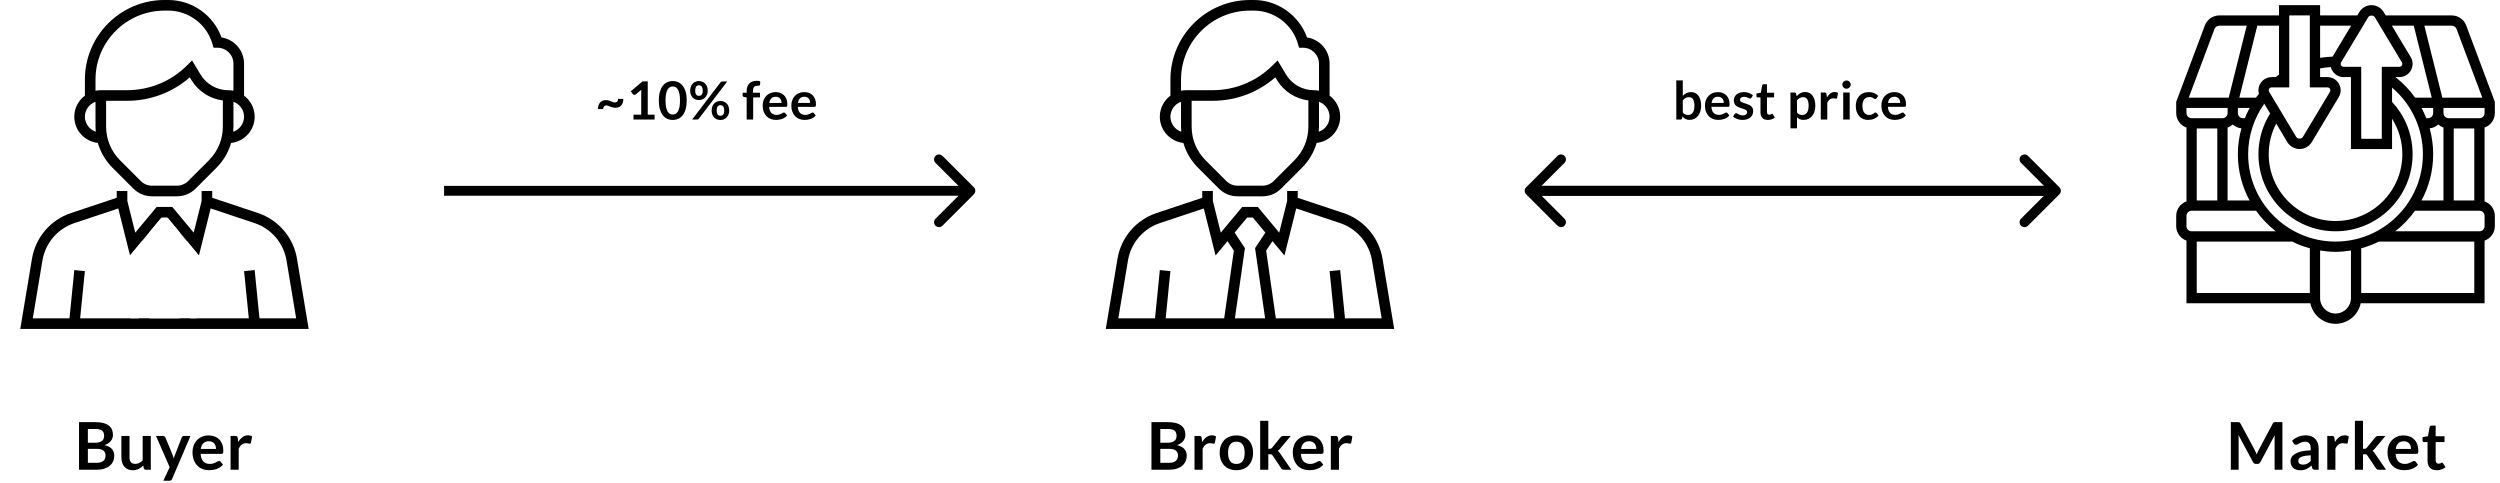 <?xml version="1.0" encoding="UTF-8"?> <svg xmlns="http://www.w3.org/2000/svg" width="1920" height="371" viewBox="0 0 1920 371" fill="none"><rect width="1920" height="371" fill="white"></rect><path d="M60.69 360.738V324.207H73.296C75.687 324.207 77.725 324.434 79.409 324.889C81.111 325.344 82.5 325.992 83.578 326.834C84.673 327.677 85.473 328.695 85.978 329.891C86.483 331.087 86.736 332.434 86.736 333.933C86.736 334.792 86.609 335.618 86.357 336.409C86.104 337.184 85.708 337.917 85.169 338.607C84.647 339.281 83.974 339.895 83.148 340.451C82.34 341.007 81.372 341.479 80.243 341.866C85.262 342.994 87.772 345.706 87.772 350.001C87.772 351.55 87.477 352.982 86.887 354.295C86.298 355.609 85.439 356.746 84.311 357.706C83.182 358.649 81.793 359.39 80.142 359.929C78.492 360.468 76.605 360.738 74.483 360.738H60.69ZM67.485 344.721V355.432H74.382C75.645 355.432 76.698 355.281 77.54 354.978C78.399 354.674 79.081 354.27 79.586 353.765C80.108 353.26 80.479 352.67 80.698 351.997C80.934 351.323 81.052 350.607 81.052 349.849C81.052 349.058 80.925 348.35 80.673 347.727C80.42 347.087 80.024 346.548 79.485 346.11C78.946 345.655 78.256 345.31 77.414 345.074C76.572 344.839 75.553 344.721 74.357 344.721H67.485ZM67.485 340.022H72.917C75.224 340.022 76.976 339.601 78.172 338.759C79.367 337.917 79.965 336.578 79.965 334.742C79.965 332.839 79.426 331.483 78.348 330.674C77.27 329.866 75.586 329.462 73.296 329.462H67.485V340.022Z" fill="black"></path><path d="M99.462 334.818V351.289C99.462 352.872 99.824 354.102 100.548 354.978C101.289 355.837 102.392 356.266 103.857 356.266C104.935 356.266 105.946 356.03 106.889 355.559C107.832 355.07 108.725 354.405 109.567 353.563V334.818H115.807V360.738H111.992C111.184 360.738 110.653 360.359 110.401 359.601L109.971 357.529C109.432 358.068 108.876 358.565 108.304 359.02C107.731 359.458 107.116 359.837 106.46 360.157C105.82 360.46 105.121 360.695 104.363 360.864C103.622 361.049 102.822 361.142 101.963 361.142C100.548 361.142 99.293 360.906 98.198 360.434C97.121 359.946 96.211 359.264 95.47 358.388C94.729 357.512 94.165 356.477 93.778 355.281C93.407 354.068 93.222 352.738 93.222 351.289V334.818H99.462Z" fill="black"></path><path d="M132.17 367.862C131.985 368.3 131.741 368.628 131.438 368.847C131.151 369.083 130.705 369.201 130.099 369.201H125.45L130.301 358.818L119.817 334.818H125.274C125.779 334.818 126.166 334.935 126.436 335.171C126.705 335.407 126.907 335.677 127.042 335.98L132.575 349.42C132.76 349.858 132.92 350.312 133.055 350.784C133.189 351.255 133.307 351.727 133.408 352.199C133.543 351.71 133.686 351.239 133.838 350.784C134.006 350.329 134.183 349.866 134.368 349.394L139.572 335.98C139.707 335.643 139.926 335.365 140.229 335.146C140.549 334.927 140.903 334.818 141.29 334.818H146.292L132.17 367.862Z" fill="black"></path><path d="M160.293 334.413C161.927 334.413 163.426 334.674 164.79 335.197C166.171 335.719 167.359 336.485 168.352 337.495C169.346 338.489 170.121 339.719 170.677 341.184C171.232 342.632 171.51 344.291 171.51 346.161C171.51 346.632 171.485 347.028 171.434 347.348C171.401 347.651 171.325 347.895 171.207 348.081C171.106 348.249 170.963 348.375 170.778 348.46C170.592 348.527 170.357 348.561 170.07 348.561H154.053C154.239 351.222 154.954 353.175 156.201 354.422C157.447 355.668 159.098 356.291 161.152 356.291C162.163 356.291 163.03 356.173 163.754 355.938C164.496 355.702 165.135 355.441 165.674 355.154C166.23 354.868 166.71 354.607 167.114 354.371C167.536 354.135 167.94 354.018 168.327 354.018C168.58 354.018 168.799 354.068 168.984 354.169C169.169 354.27 169.329 354.413 169.464 354.599L171.283 356.872C170.592 357.681 169.818 358.363 168.959 358.919C168.1 359.458 167.199 359.895 166.256 360.232C165.329 360.552 164.378 360.78 163.401 360.914C162.441 361.049 161.506 361.117 160.597 361.117C158.794 361.117 157.119 360.822 155.569 360.232C154.02 359.626 152.672 358.742 151.527 357.58C150.382 356.401 149.481 354.952 148.824 353.234C148.167 351.5 147.839 349.495 147.839 347.222C147.839 345.453 148.125 343.794 148.698 342.245C149.27 340.679 150.087 339.323 151.148 338.178C152.226 337.015 153.531 336.098 155.064 335.424C156.613 334.75 158.357 334.413 160.293 334.413ZM160.42 338.885C158.601 338.885 157.178 339.399 156.15 340.426C155.123 341.453 154.466 342.91 154.18 344.797H165.902C165.902 343.988 165.792 343.23 165.573 342.523C165.354 341.799 165.018 341.167 164.563 340.628C164.108 340.089 163.535 339.668 162.845 339.365C162.154 339.045 161.346 338.885 160.42 338.885Z" fill="black"></path><path d="M177.077 360.738V334.818H180.74C181.38 334.818 181.827 334.935 182.079 335.171C182.332 335.407 182.5 335.811 182.585 336.384L182.964 339.517C183.89 337.917 184.976 336.653 186.222 335.727C187.469 334.801 188.867 334.338 190.416 334.338C191.696 334.338 192.757 334.632 193.599 335.222L192.791 339.895C192.74 340.199 192.631 340.418 192.462 340.552C192.294 340.67 192.067 340.729 191.78 340.729C191.528 340.729 191.182 340.67 190.745 340.552C190.307 340.434 189.726 340.375 189.001 340.375C187.705 340.375 186.593 340.738 185.667 341.462C184.74 342.169 183.957 343.213 183.317 344.594V360.738H177.077Z" fill="black"></path><path d="M884.316 360.737V324.207H896.923C899.314 324.207 901.352 324.434 903.036 324.889C904.737 325.344 906.127 325.992 907.205 326.834C908.3 327.676 909.1 328.695 909.605 329.891C910.11 331.087 910.363 332.434 910.363 333.933C910.363 334.792 910.236 335.617 909.984 336.409C909.731 337.184 909.335 337.916 908.796 338.607C908.274 339.28 907.601 339.895 906.775 340.451C905.967 341.007 904.999 341.478 903.87 341.866C908.889 342.994 911.399 345.706 911.399 350C911.399 351.55 911.104 352.982 910.514 354.295C909.925 355.609 909.066 356.746 907.937 357.706C906.809 358.649 905.42 359.39 903.769 359.929C902.119 360.468 900.232 360.737 898.11 360.737H884.316ZM891.112 344.721V355.432H898.009C899.272 355.432 900.325 355.281 901.167 354.977C902.026 354.674 902.708 354.27 903.213 353.765C903.735 353.259 904.106 352.67 904.325 351.996C904.561 351.323 904.679 350.607 904.679 349.849C904.679 349.057 904.552 348.35 904.3 347.727C904.047 347.087 903.651 346.548 903.112 346.11C902.573 345.655 901.883 345.31 901.041 345.074C900.199 344.838 899.18 344.721 897.984 344.721H891.112ZM891.112 340.022H896.544C898.851 340.022 900.603 339.6 901.799 338.758C902.994 337.916 903.592 336.577 903.592 334.742C903.592 332.838 903.053 331.483 901.975 330.674C900.897 329.866 899.213 329.462 896.923 329.462H891.112V340.022Z" fill="black"></path><path d="M917.379 360.737V334.817H921.042C921.682 334.817 922.129 334.935 922.381 335.171C922.634 335.407 922.802 335.811 922.887 336.384L923.265 339.516C924.192 337.916 925.278 336.653 926.524 335.727C927.771 334.8 929.169 334.337 930.718 334.337C931.998 334.337 933.059 334.632 933.901 335.222L933.093 339.895C933.042 340.198 932.933 340.417 932.764 340.552C932.596 340.67 932.369 340.729 932.082 340.729C931.83 340.729 931.484 340.67 931.047 340.552C930.609 340.434 930.028 340.375 929.303 340.375C928.007 340.375 926.895 340.737 925.969 341.462C925.042 342.169 924.259 343.213 923.619 344.594V360.737H917.379Z" fill="black"></path><path d="M949.575 334.413C951.512 334.413 953.263 334.725 954.829 335.348C956.413 335.971 957.76 336.855 958.872 338.001C959.983 339.146 960.842 340.544 961.448 342.194C962.055 343.845 962.358 345.689 962.358 347.727C962.358 349.782 962.055 351.634 961.448 353.285C960.842 354.935 959.983 356.342 958.872 357.504C957.76 358.666 956.413 359.558 954.829 360.182C953.263 360.805 951.512 361.116 949.575 361.116C947.638 361.116 945.878 360.805 944.295 360.182C942.712 359.558 941.356 358.666 940.227 357.504C939.116 356.342 938.248 354.935 937.625 353.285C937.019 351.634 936.716 349.782 936.716 347.727C936.716 345.689 937.019 343.845 937.625 342.194C938.248 340.544 939.116 339.146 940.227 338.001C941.356 336.855 942.712 335.971 944.295 335.348C945.878 334.725 947.638 334.413 949.575 334.413ZM949.575 356.316C951.73 356.316 953.322 355.592 954.349 354.144C955.394 352.695 955.916 350.573 955.916 347.777C955.916 344.982 955.394 342.851 954.349 341.386C953.322 339.92 951.73 339.188 949.575 339.188C947.385 339.188 945.768 339.929 944.724 341.411C943.68 342.876 943.158 344.998 943.158 347.777C943.158 350.556 943.68 352.678 944.724 354.144C945.768 355.592 947.385 356.316 949.575 356.316Z" fill="black"></path><path d="M974.048 323.196V344.695H975.21C975.631 344.695 975.959 344.636 976.195 344.518C976.431 344.4 976.683 344.182 976.953 343.862L983.395 335.904C983.681 335.567 983.984 335.306 984.304 335.12C984.624 334.918 985.045 334.817 985.568 334.817H991.277L983.218 344.443C982.932 344.796 982.637 345.125 982.334 345.428C982.031 345.714 981.702 345.967 981.349 346.186C981.702 346.438 982.014 346.733 982.283 347.07C982.553 347.407 982.822 347.769 983.092 348.156L991.732 360.737H986.098C985.61 360.737 985.197 360.653 984.86 360.485C984.523 360.316 984.22 360.03 983.951 359.626L977.357 349.798C977.104 349.411 976.852 349.158 976.599 349.041C976.347 348.923 975.968 348.864 975.462 348.864H974.048V360.737H967.808V323.196H974.048Z" fill="black"></path><path d="M1005.3 334.413C1006.93 334.413 1008.43 334.674 1009.79 335.196C1011.18 335.718 1012.36 336.485 1013.36 337.495C1014.35 338.489 1015.12 339.718 1015.68 341.184C1016.24 342.632 1016.51 344.291 1016.51 346.16C1016.51 346.632 1016.49 347.028 1016.44 347.348C1016.4 347.651 1016.33 347.895 1016.21 348.081C1016.11 348.249 1015.97 348.375 1015.78 348.459C1015.6 348.527 1015.36 348.561 1015.07 348.561H999.057C999.243 351.222 999.958 353.175 1001.2 354.422C1002.45 355.668 1004.1 356.291 1006.16 356.291C1007.17 356.291 1008.03 356.173 1008.76 355.937C1009.5 355.702 1010.14 355.441 1010.68 355.154C1011.23 354.868 1011.71 354.607 1012.12 354.371C1012.54 354.135 1012.94 354.017 1013.33 354.017C1013.58 354.017 1013.8 354.068 1013.99 354.169C1014.17 354.27 1014.33 354.413 1014.47 354.598L1016.29 356.872C1015.6 357.68 1014.82 358.363 1013.96 358.918C1013.1 359.457 1012.2 359.895 1011.26 360.232C1010.33 360.552 1009.38 360.779 1008.4 360.914C1007.44 361.049 1006.51 361.116 1005.6 361.116C1003.8 361.116 1002.12 360.822 1000.57 360.232C999.024 359.626 997.676 358.742 996.531 357.579C995.386 356.401 994.485 354.952 993.828 353.234C993.171 351.499 992.843 349.495 992.843 347.222C992.843 345.453 993.129 343.794 993.702 342.245C994.274 340.678 995.091 339.323 996.152 338.177C997.23 337.015 998.535 336.097 1000.07 335.424C1001.62 334.75 1003.36 334.413 1005.3 334.413ZM1005.42 338.885C1003.6 338.885 1002.18 339.398 1001.15 340.426C1000.13 341.453 999.47 342.91 999.184 344.796H1010.91C1010.91 343.988 1010.8 343.23 1010.58 342.523C1010.36 341.798 1010.02 341.167 1009.57 340.628C1009.11 340.089 1008.54 339.668 1007.85 339.365C1007.16 339.045 1006.35 338.885 1005.42 338.885Z" fill="black"></path><path d="M1022.08 360.737V334.817H1025.74C1026.38 334.817 1026.83 334.935 1027.08 335.171C1027.34 335.407 1027.5 335.811 1027.59 336.384L1027.97 339.516C1028.89 337.916 1029.98 336.653 1031.23 335.727C1032.47 334.8 1033.87 334.337 1035.42 334.337C1036.7 334.337 1037.76 334.632 1038.6 335.222L1037.79 339.895C1037.74 340.198 1037.63 340.417 1037.47 340.552C1037.3 340.67 1037.07 340.729 1036.78 340.729C1036.53 340.729 1036.19 340.67 1035.75 340.552C1035.31 340.434 1034.73 340.375 1034.01 340.375C1032.71 340.375 1031.6 340.737 1030.67 341.462C1029.74 342.169 1028.96 343.213 1028.32 344.594V360.737H1022.08Z" fill="black"></path><path d="M1731.62 345.579C1731.91 346.118 1732.17 346.683 1732.4 347.272C1732.66 347.845 1732.9 348.426 1733.14 349.015C1733.37 348.409 1733.62 347.811 1733.87 347.222C1734.12 346.632 1734.39 346.068 1734.68 345.529L1745.49 325.293C1745.62 325.04 1745.76 324.838 1745.89 324.687C1746.05 324.535 1746.21 324.426 1746.37 324.358C1746.56 324.291 1746.76 324.249 1746.98 324.232C1747.2 324.215 1747.46 324.207 1747.76 324.207H1752.89V360.737H1746.9V337.142C1746.9 336.704 1746.91 336.224 1746.93 335.702C1746.96 335.179 1747.01 334.649 1747.06 334.11L1736.02 354.826C1735.76 355.297 1735.44 355.668 1735.03 355.937C1734.63 356.19 1734.16 356.316 1733.62 356.316H1732.68C1732.14 356.316 1731.67 356.19 1731.27 355.937C1730.86 355.668 1730.53 355.297 1730.28 354.826L1719.09 334.034C1719.16 334.59 1719.2 335.137 1719.22 335.676C1719.25 336.198 1719.27 336.687 1719.27 337.142V360.737H1713.28V324.207H1718.41C1718.71 324.207 1718.97 324.215 1719.19 324.232C1719.41 324.249 1719.6 324.291 1719.77 324.358C1719.96 324.426 1720.13 324.535 1720.28 324.687C1720.43 324.838 1720.57 325.04 1720.71 325.293L1731.62 345.579Z" fill="black"></path><path d="M1780.72 360.737H1777.91C1777.32 360.737 1776.86 360.653 1776.52 360.485C1776.19 360.299 1775.93 359.937 1775.76 359.398L1775.21 357.554C1774.55 358.144 1773.9 358.666 1773.26 359.121C1772.64 359.558 1771.99 359.929 1771.32 360.232C1770.64 360.535 1769.93 360.763 1769.17 360.914C1768.41 361.066 1767.57 361.142 1766.64 361.142C1765.55 361.142 1764.54 360.998 1763.61 360.712C1762.69 360.409 1761.89 359.963 1761.21 359.373C1760.56 358.784 1760.04 358.051 1759.67 357.175C1759.3 356.299 1759.12 355.281 1759.12 354.118C1759.12 353.142 1759.37 352.182 1759.87 351.238C1760.4 350.278 1761.26 349.419 1762.45 348.662C1763.65 347.887 1765.24 347.247 1767.23 346.742C1769.21 346.236 1771.68 345.95 1774.63 345.883V344.367C1774.63 342.632 1774.26 341.352 1773.52 340.527C1772.79 339.685 1771.73 339.264 1770.33 339.264C1769.32 339.264 1768.48 339.382 1767.81 339.617C1767.13 339.853 1766.54 340.123 1766.04 340.426C1765.55 340.712 1765.1 340.973 1764.67 341.209C1764.25 341.445 1763.79 341.563 1763.28 341.563C1762.86 341.563 1762.5 341.453 1762.2 341.234C1761.9 341.015 1761.65 340.746 1761.47 340.426L1760.33 338.43C1763.31 335.702 1766.91 334.337 1771.12 334.337C1772.63 334.337 1773.98 334.59 1775.16 335.095C1776.35 335.584 1777.36 336.274 1778.19 337.167C1779.02 338.043 1779.64 339.095 1780.06 340.325C1780.5 341.554 1780.72 342.902 1780.72 344.367V360.737ZM1768.59 356.847C1769.23 356.847 1769.82 356.788 1770.36 356.67C1770.9 356.552 1771.4 356.375 1771.87 356.139C1772.36 355.904 1772.83 355.617 1773.26 355.281C1773.72 354.927 1774.17 354.514 1774.63 354.043V349.672C1772.81 349.756 1771.28 349.916 1770.06 350.152C1768.84 350.371 1767.87 350.657 1767.12 351.011C1766.38 351.365 1765.85 351.777 1765.53 352.249C1765.23 352.72 1765.08 353.234 1765.08 353.79C1765.08 354.885 1765.4 355.668 1766.04 356.139C1766.7 356.611 1767.55 356.847 1768.59 356.847Z" fill="black"></path><path d="M1787.36 360.737V334.817H1791.02C1791.66 334.817 1792.11 334.935 1792.36 335.171C1792.61 335.407 1792.78 335.811 1792.86 336.384L1793.24 339.516C1794.17 337.916 1795.26 336.653 1796.5 335.727C1797.75 334.8 1799.15 334.337 1800.7 334.337C1801.98 334.337 1803.04 334.632 1803.88 335.222L1803.07 339.895C1803.02 340.198 1802.91 340.417 1802.74 340.552C1802.57 340.67 1802.35 340.729 1802.06 340.729C1801.81 340.729 1801.46 340.67 1801.02 340.552C1800.59 340.434 1800.01 340.375 1799.28 340.375C1797.98 340.375 1796.87 340.737 1795.95 341.462C1795.02 342.169 1794.24 343.213 1793.6 344.594V360.737H1787.36Z" fill="black"></path><path d="M1814.8 323.196V344.695H1815.97C1816.39 344.695 1816.71 344.636 1816.95 344.518C1817.19 344.4 1817.44 344.182 1817.71 343.862L1824.15 335.904C1824.44 335.567 1824.74 335.306 1825.06 335.12C1825.38 334.918 1825.8 334.817 1826.32 334.817H1832.03L1823.97 344.443C1823.69 344.796 1823.39 345.125 1823.09 345.428C1822.79 345.714 1822.46 345.967 1822.1 346.186C1822.46 346.438 1822.77 346.733 1823.04 347.07C1823.31 347.407 1823.58 347.769 1823.85 348.156L1832.49 360.737H1826.85C1826.37 360.737 1825.95 360.653 1825.62 360.485C1825.28 360.316 1824.98 360.03 1824.71 359.626L1818.11 349.798C1817.86 349.411 1817.61 349.158 1817.35 349.041C1817.1 348.923 1816.72 348.864 1816.22 348.864H1814.8V360.737H1808.56V323.196H1814.8Z" fill="black"></path><path d="M1846.05 334.413C1847.69 334.413 1849.19 334.674 1850.55 335.196C1851.93 335.718 1853.12 336.485 1854.11 337.495C1855.11 338.489 1855.88 339.718 1856.44 341.184C1856.99 342.632 1857.27 344.291 1857.27 346.16C1857.27 346.632 1857.24 347.028 1857.19 347.348C1857.16 347.651 1857.08 347.895 1856.97 348.081C1856.87 348.249 1856.72 348.375 1856.54 348.459C1856.35 348.527 1856.12 348.561 1855.83 348.561H1839.81C1840 351.222 1840.71 353.175 1841.96 354.422C1843.21 355.668 1844.86 356.291 1846.91 356.291C1847.92 356.291 1848.79 356.173 1849.51 355.937C1850.26 355.702 1850.9 355.441 1851.43 355.154C1851.99 354.868 1852.47 354.607 1852.87 354.371C1853.3 354.135 1853.7 354.017 1854.09 354.017C1854.34 354.017 1854.56 354.068 1854.74 354.169C1854.93 354.27 1855.09 354.413 1855.22 354.598L1857.04 356.872C1856.35 357.68 1855.58 358.363 1854.72 358.918C1853.86 359.457 1852.96 359.895 1852.02 360.232C1851.09 360.552 1850.14 360.779 1849.16 360.914C1848.2 361.049 1847.27 361.116 1846.36 361.116C1844.55 361.116 1842.88 360.822 1841.33 360.232C1839.78 359.626 1838.43 358.742 1837.29 357.579C1836.14 356.401 1835.24 354.952 1834.58 353.234C1833.93 351.499 1833.6 349.495 1833.6 347.222C1833.6 345.453 1833.88 343.794 1834.46 342.245C1835.03 340.678 1835.85 339.323 1836.91 338.177C1837.99 337.015 1839.29 336.097 1840.82 335.424C1842.37 334.75 1844.12 334.413 1846.05 334.413ZM1846.18 338.885C1844.36 338.885 1842.94 339.398 1841.91 340.426C1840.88 341.453 1840.23 342.91 1839.94 344.796H1851.66C1851.66 343.988 1851.55 343.23 1851.33 342.523C1851.11 341.798 1850.78 341.167 1850.32 340.628C1849.87 340.089 1849.3 339.668 1848.6 339.365C1847.91 339.045 1847.11 338.885 1846.18 338.885Z" fill="black"></path><path d="M1871.35 361.142C1869.11 361.142 1867.38 360.51 1866.17 359.247C1864.96 357.967 1864.35 356.207 1864.35 353.967V339.491H1861.73C1861.39 339.491 1861.09 339.382 1860.84 339.163C1860.61 338.944 1860.49 338.615 1860.49 338.177V335.702L1864.66 335.019L1865.97 327.946C1866.04 327.609 1866.19 327.348 1866.42 327.163C1866.68 326.977 1866.99 326.885 1867.36 326.885H1870.59V335.045H1877.41V339.491H1870.59V353.537C1870.59 354.346 1870.79 354.977 1871.2 355.432C1871.6 355.887 1872.14 356.114 1872.82 356.114C1873.2 356.114 1873.52 356.072 1873.78 355.988C1874.05 355.887 1874.27 355.786 1874.46 355.685C1874.66 355.584 1874.84 355.491 1874.99 355.407C1875.14 355.306 1875.29 355.255 1875.44 355.255C1875.63 355.255 1875.78 355.306 1875.9 355.407C1876.02 355.491 1876.14 355.626 1876.28 355.811L1878.15 358.843C1877.24 359.601 1876.19 360.173 1875.01 360.561C1873.83 360.948 1872.61 361.142 1871.35 361.142Z" fill="black"></path><g clip-path="url(#clip0)"><path d="M228.089 198.741C225.355 182.324 213.844 168.853 198.05 163.588L162.991 151.902V146.69H154.842V154.335L148.758 178.665L132.301 158.915H120.333L103.875 178.665L97.796 154.335V146.69H89.647V151.902L54.588 163.588C38.798 168.853 27.287 182.324 24.549 198.741L15.565 252.633H237.069L228.089 198.741ZM106.487 244.483H61.551L65.178 208.218L57.069 207.408L53.361 244.487H25.189L32.589 200.085C34.826 186.651 44.246 175.633 57.167 171.322L90.836 160.096L99.866 196.21L109.054 185.184L113.916 192.478L106.487 244.483ZM137.92 244.483H114.718L122.424 190.546L114.494 178.652L124.151 167.064H128.483L138.14 178.652L130.21 190.546L137.92 244.483ZM199.276 244.483L195.569 207.404L187.46 208.214L191.086 244.479H146.151L138.722 192.474L143.583 185.18L152.772 196.206L161.801 160.092L195.471 171.318C208.392 175.625 217.808 186.647 220.049 200.081L227.449 244.483H199.276Z" fill="black"></path><path d="M99.157 197.053L123.789 167.369H128.841L152.841 196.422L150.947 244.422H100.42L99.157 197.053Z" fill="white"></path><path d="M75.149 109.79C77.227 116.941 81.065 123.497 86.476 128.908L102.368 144.8C106.214 148.646 111.328 150.765 116.772 150.765H135.87C141.31 150.765 146.427 148.646 150.274 144.8L166.165 128.908C171.576 123.497 175.415 116.937 177.493 109.79C187.643 108.641 195.589 100.1 195.589 89.644C195.589 82.958 192.305 77.062 187.313 73.346H187.439V48.897C187.439 38.698 179.901 30.223 170.106 28.752C163.973 11.687 147.564 0.001 129.253 0.001H126.319C92.617 0.001 65.198 27.42 65.198 61.121V73.346H65.325C60.333 77.062 57.049 82.958 57.049 89.644C57.049 100.1 64.995 108.641 75.149 109.79ZM171.141 97.211C171.141 107.011 167.327 116.22 160.4 123.147L144.508 139.038C142.235 141.312 139.085 142.616 135.866 142.616H116.768C113.549 142.616 110.403 141.312 108.125 139.038L92.234 123.147C85.307 116.22 81.493 107.011 81.493 97.215V77.42H97.502C115.435 77.42 132.39 71.052 145.788 59.386L147.035 61.464C152.234 70.131 161.231 75.892 171.141 77.147V97.211ZM187.439 89.644C187.439 95.019 183.927 99.546 179.098 101.176C179.212 99.868 179.29 98.548 179.29 97.215V78.17C184.021 79.857 187.439 84.339 187.439 89.644ZM73.348 61.121C73.348 31.914 97.111 8.15 126.319 8.15H129.253C144.908 8.15 158.847 18.663 163.15 33.719L163.993 36.673H167.066C173.805 36.673 179.29 42.158 179.29 48.897V69.683C177.974 69.413 176.609 69.271 175.215 69.271C166.585 69.271 158.464 64.675 154.023 57.271L147.499 46.4L143.807 50.091C131.441 62.458 114.999 69.271 97.507 69.271H77.422C76.029 69.271 74.664 69.413 73.348 69.683V61.121V61.121ZM73.348 78.17V97.215C73.348 98.548 73.425 99.868 73.539 101.18C68.711 99.546 65.198 95.019 65.198 89.644C65.198 84.339 68.617 79.857 73.348 78.17Z" fill="black"></path></g><g clip-path="url(#clip1)"><path d="M1061.77 198.741C1059.04 182.324 1047.53 168.853 1031.73 163.588L996.676 151.902V146.69H988.526V154.335L982.443 178.665L965.985 158.915H954.018L937.56 178.665L931.481 154.335V146.69H923.331V151.902L888.272 163.588C872.483 168.853 860.972 182.324 858.234 198.741L849.249 252.633H1070.75L1061.77 198.741ZM940.172 244.483H895.236L898.863 208.218L890.754 207.408L887.046 244.487H858.873L866.273 200.085C868.51 186.651 877.931 175.633 890.852 171.322L924.521 160.096L933.551 196.21L942.739 185.184L947.6 192.478L940.172 244.483ZM971.604 244.483H948.403L956.108 190.546L948.179 178.652L957.836 167.064H962.167L971.824 178.652L963.895 190.546L971.604 244.483ZM1032.96 244.483L1029.25 207.404L1021.14 208.214L1024.77 244.479H979.835L972.407 192.474L977.268 185.18L986.456 196.206L995.486 160.092L1029.16 171.318C1042.08 175.625 1051.49 186.647 1053.73 200.081L1061.13 244.483H1032.96Z" fill="black"></path><path d="M908.833 109.79C910.911 116.941 914.75 123.497 920.161 128.908L936.052 144.8C939.899 148.646 945.013 150.765 950.456 150.765H969.554C974.994 150.765 980.112 148.646 983.959 144.8L999.85 128.908C1005.26 123.497 1009.1 116.937 1011.18 109.79C1021.33 108.641 1029.27 100.1 1029.27 89.644C1029.27 82.958 1025.99 77.062 1021 73.346H1021.12V48.897C1021.12 38.698 1013.59 30.223 1003.79 28.752C997.658 11.687 981.249 0.001 962.937 0.001H960.003C926.301 0.001 898.883 27.42 898.883 61.121V73.346H899.009C894.018 77.062 890.733 82.958 890.733 89.644C890.733 100.1 898.679 108.641 908.833 109.79ZM1004.83 97.211C1004.83 107.011 1001.01 116.22 994.084 123.147L978.193 139.038C975.919 141.312 972.769 142.616 969.55 142.616H950.452C947.233 142.616 944.088 141.312 941.81 139.038L925.918 123.147C918.991 116.22 915.178 107.011 915.178 97.215V77.42H931.187C949.12 77.42 966.075 71.052 979.472 59.386L980.719 61.464C985.918 70.131 994.915 75.892 1004.83 77.147V97.211ZM1021.12 89.644C1021.12 95.019 1017.61 99.546 1012.78 101.176C1012.9 99.868 1012.97 98.548 1012.97 97.215V78.17C1017.71 79.857 1021.12 84.339 1021.12 89.644ZM907.032 61.121C907.032 31.914 930.796 8.15 960.003 8.15H962.937C978.592 8.15 992.532 18.663 996.835 33.719L997.678 36.673H1000.75C1007.49 36.673 1012.97 42.158 1012.97 48.897V69.683C1011.66 69.413 1010.29 69.271 1008.9 69.271C1000.27 69.271 992.149 64.675 987.707 57.271L981.184 46.4L977.492 50.091C965.125 62.458 948.684 69.271 931.191 69.271H911.107C909.713 69.271 908.348 69.413 907.032 69.683V61.121V61.121ZM907.032 78.17V97.215C907.032 98.548 907.11 99.868 907.224 101.18C902.395 99.546 898.883 95.019 898.883 89.644C898.883 84.339 902.301 79.857 907.032 78.17Z" fill="black"></path></g><path d="M1916.05 86.842V78.233L1894.04 19.527C1892.31 14.929 1887.86 11.842 1882.95 11.842H1832.23L1830.68 9.249C1828.72 5.98 1825.13 3.947 1821.32 3.947C1817.5 3.947 1813.91 5.98 1811.95 9.249L1810.4 11.842H1781.84V3.947H1750.26V11.842H1704.42C1699.51 11.842 1695.05 14.929 1693.33 19.527L1671.32 78.233V86.842C1671.32 91.981 1674.63 96.324 1679.21 97.958V154.678C1674.63 156.308 1671.32 160.65 1671.32 165.789V173.684C1671.32 178.824 1674.63 183.166 1679.21 184.8V232.895H1774.35C1776.18 241.891 1784.15 248.684 1793.68 248.684C1803.22 248.684 1811.19 241.891 1813.02 232.895H1908.16V184.8C1912.74 183.166 1916.05 178.824 1916.05 173.684V165.789C1916.05 160.65 1912.74 156.308 1908.16 154.674V97.958C1912.74 96.324 1916.05 91.981 1916.05 86.842V86.842ZM1884.47 153.947V98.684H1900.26V153.947H1884.47ZM1793.68 185.526C1756.68 185.526 1726.58 155.424 1726.58 118.421C1726.58 104.51 1730.95 90.943 1738.97 79.642L1743.47 87.142C1737.6 96.537 1734.47 107.285 1734.47 118.421C1734.47 151.07 1761.04 177.631 1793.68 177.631C1826.33 177.631 1852.89 151.07 1852.89 118.421C1852.89 103.433 1847.27 89.27 1837.1 78.284V67.291C1852.05 79.978 1860.79 98.578 1860.79 118.421C1860.79 155.424 1830.69 185.526 1793.68 185.526ZM1679.21 82.895H1710.79V86.842C1710.79 89.017 1709.02 90.789 1706.84 90.789H1683.16C1680.98 90.789 1679.21 89.017 1679.21 86.842V82.895ZM1724.05 90.789H1722.63C1720.46 90.789 1718.68 89.017 1718.68 86.842V82.895H1727.74C1726.35 85.457 1725.12 88.089 1724.05 90.789ZM1702.89 98.684V153.947H1687.1V98.684H1702.89ZM1710.79 97.958C1712.27 97.433 1713.6 96.635 1714.74 95.605C1716.54 97.235 1718.84 98.289 1721.39 98.562C1719.62 104.992 1718.68 111.667 1718.68 118.421C1718.68 131.27 1721.94 143.364 1727.66 153.947H1710.79V97.958ZM1787.5 59.21H1781.84V52.512C1784.64 52.002 1787.38 51.675 1790.07 51.521C1791.17 55.926 1795.13 59.21 1799.87 59.21H1805.53V114.474H1837.1V91.156C1842.22 99.264 1845 108.643 1845 118.421C1845 146.716 1821.98 169.737 1793.68 169.737C1765.39 169.737 1742.37 146.716 1742.37 118.421C1742.37 110.159 1744.36 102.142 1748.12 94.895L1756.69 109.172C1758.65 112.441 1762.24 114.474 1766.05 114.474C1769.87 114.474 1773.45 112.441 1775.42 109.172L1796.19 74.55C1797.13 72.975 1797.63 71.175 1797.63 69.339C1797.63 63.754 1793.09 59.21 1787.5 59.21V59.21ZM1868.68 86.842C1868.68 89.017 1866.91 90.789 1864.74 90.789H1863.4C1862.33 88.089 1861.11 85.449 1859.74 82.895H1868.68V86.842ZM1868.68 118.421C1868.68 111.616 1867.74 104.953 1865.98 98.558C1868.53 98.285 1870.82 97.231 1872.63 95.605C1873.77 96.632 1875.1 97.433 1876.58 97.958V153.947H1859.71C1865.43 143.364 1868.68 131.27 1868.68 118.421V118.421ZM1904.21 90.789H1880.53C1878.35 90.789 1876.58 89.017 1876.58 86.842V82.895H1908.16V86.842C1908.16 89.017 1906.39 90.789 1904.21 90.789ZM1886.64 22.299L1906.41 75H1875.71L1861.9 19.737H1882.95C1884.58 19.737 1886.07 20.767 1886.64 22.299V22.299ZM1853.76 19.737L1867.57 75H1854.82C1850.62 69.087 1845.53 63.762 1839.68 59.21H1842.77C1848.35 59.21 1852.89 54.667 1852.89 49.081C1852.89 47.25 1852.4 45.446 1851.45 43.871L1836.97 19.737H1853.76ZM1818.72 13.31C1819.81 11.499 1822.82 11.499 1823.91 13.31L1844.68 47.929C1844.89 48.276 1845 48.675 1845 49.081C1845 50.313 1844 51.316 1842.77 51.316H1829.21V106.579H1813.42V51.316H1799.87C1798.63 51.316 1797.63 50.313 1797.63 49.081C1797.63 48.675 1797.74 48.28 1797.95 47.933L1818.72 13.31ZM1805.66 19.737L1791.41 43.488C1788.26 43.591 1785.06 43.891 1781.85 44.416V19.737H1805.66ZM1758.16 11.842H1773.95V67.105H1787.5C1788.73 67.105 1789.74 68.108 1789.74 69.339C1789.74 69.746 1789.63 70.141 1789.42 70.488L1768.65 105.11C1767.56 106.922 1764.54 106.922 1763.46 105.11L1742.69 70.492C1742.48 70.145 1742.37 69.746 1742.37 69.339C1742.37 68.108 1743.37 67.105 1744.6 67.105H1758.16V11.842ZM1750.26 57.304C1749.43 57.904 1748.58 58.539 1747.72 59.21H1744.6C1739.02 59.21 1734.47 63.754 1734.47 69.339C1734.47 70.263 1734.6 71.179 1734.85 72.063C1734.09 73.034 1733.3 73.993 1732.59 74.996H1719.79L1733.61 19.733H1750.26V57.304ZM1700.72 22.299C1701.3 20.767 1702.78 19.737 1704.42 19.737H1725.47L1711.65 75H1680.96L1700.72 22.299ZM1679.21 165.789C1679.21 163.614 1680.98 161.842 1683.16 161.842H1732.65C1736.91 167.822 1742.02 173.131 1747.82 177.631H1683.16C1680.98 177.631 1679.21 175.859 1679.21 173.684V165.789ZM1687.1 185.526H1760.39C1764.7 187.67 1769.23 189.406 1773.95 190.697V225H1687.1V185.526ZM1793.68 240.789C1787.15 240.789 1781.84 235.476 1781.84 228.947V192.391C1785.71 193.01 1789.65 193.421 1793.68 193.421C1797.72 193.421 1801.66 193.01 1805.53 192.391V228.947C1805.53 235.476 1800.21 240.789 1793.68 240.789ZM1813.42 225V190.697C1818.14 189.406 1822.67 187.67 1826.98 185.526H1900.26V225H1813.42ZM1908.16 173.684C1908.16 175.859 1906.39 177.631 1904.21 177.631H1839.55C1845.34 173.131 1850.46 167.822 1854.72 161.842H1904.21C1906.39 161.842 1908.16 163.614 1908.16 165.789V173.684Z" fill="black"></path><path d="M472.319 78.694C473.074 78.694 473.66 78.451 474.078 77.966C474.495 77.481 474.704 76.801 474.704 75.925H478.726C478.726 76.962 478.585 77.906 478.302 78.754C478.032 79.59 477.635 80.311 477.109 80.917C476.597 81.51 475.964 81.968 475.209 82.291C474.455 82.615 473.593 82.776 472.623 82.776C471.908 82.776 471.221 82.682 470.561 82.493C469.914 82.305 469.295 82.103 468.702 81.887C468.122 81.658 467.577 81.449 467.065 81.26C466.553 81.072 466.081 80.978 465.65 80.978C464.895 80.978 464.309 81.22 463.892 81.705C463.474 82.19 463.265 82.871 463.265 83.746H459.243C459.243 82.709 459.378 81.772 459.647 80.937C459.93 80.088 460.328 79.368 460.84 78.775C461.365 78.168 462.005 77.704 462.76 77.38C463.514 77.057 464.377 76.895 465.347 76.895C466.061 76.895 466.741 76.989 467.388 77.178C468.048 77.367 468.668 77.576 469.247 77.805C469.84 78.02 470.393 78.222 470.905 78.411C471.417 78.6 471.888 78.694 472.319 78.694Z" fill="black"></path><path d="M486.551 88.051H492.472V71.014C492.472 70.354 492.493 69.66 492.533 68.932L488.329 72.449C488.154 72.597 487.972 72.698 487.784 72.752C487.608 72.806 487.433 72.833 487.258 72.833C486.989 72.833 486.739 72.779 486.51 72.671C486.295 72.55 486.133 72.415 486.025 72.267L484.449 70.104L493.362 62.525H497.464V88.051H502.719V91.79H486.551V88.051Z" fill="black"></path><path d="M527.399 77.178C527.399 79.725 527.123 81.941 526.571 83.827C526.032 85.7 525.277 87.25 524.307 88.476C523.351 89.702 522.212 90.618 520.892 91.224C519.585 91.817 518.17 92.114 516.647 92.114C515.125 92.114 513.71 91.817 512.403 91.224C511.11 90.618 509.985 89.702 509.028 88.476C508.071 87.25 507.324 85.7 506.785 83.827C506.246 81.941 505.976 79.725 505.976 77.178C505.976 74.618 506.246 72.402 506.785 70.529C507.324 68.656 508.071 67.106 509.028 65.88C509.985 64.654 511.11 63.745 512.403 63.152C513.71 62.546 515.125 62.242 516.647 62.242C518.17 62.242 519.585 62.546 520.892 63.152C522.212 63.745 523.351 64.654 524.307 65.88C525.277 67.106 526.032 68.656 526.571 70.529C527.123 72.402 527.399 74.618 527.399 77.178ZM522.246 77.178C522.246 75.063 522.091 73.311 521.781 71.923C521.471 70.535 521.053 69.431 520.528 68.609C520.016 67.787 519.423 67.214 518.749 66.891C518.076 66.554 517.375 66.386 516.647 66.386C515.933 66.386 515.239 66.554 514.566 66.891C513.905 67.214 513.319 67.787 512.807 68.609C512.295 69.431 511.884 70.535 511.575 71.923C511.278 73.311 511.13 75.063 511.13 77.178C511.13 79.293 511.278 81.045 511.575 82.433C511.884 83.82 512.295 84.925 512.807 85.747C513.319 86.569 513.905 87.148 514.566 87.485C515.239 87.809 515.933 87.97 516.647 87.97C517.375 87.97 518.076 87.809 518.749 87.485C519.423 87.148 520.016 86.569 520.528 85.747C521.053 84.925 521.471 83.82 521.781 82.433C522.091 81.045 522.246 79.293 522.246 77.178Z" fill="black"></path><path d="M543.551 69.639C543.551 70.744 543.362 71.741 542.985 72.631C542.621 73.52 542.129 74.281 541.509 74.914C540.89 75.534 540.169 76.013 539.347 76.349C538.525 76.686 537.669 76.855 536.78 76.855C535.81 76.855 534.914 76.686 534.092 76.349C533.27 76.013 532.556 75.534 531.95 74.914C531.357 74.281 530.892 73.52 530.555 72.631C530.219 71.741 530.05 70.744 530.05 69.639C530.05 68.508 530.219 67.484 530.555 66.567C530.892 65.651 531.357 64.876 531.95 64.243C532.556 63.61 533.27 63.125 534.092 62.788C534.914 62.438 535.81 62.263 536.78 62.263C537.75 62.263 538.646 62.438 539.468 62.788C540.304 63.125 541.024 63.61 541.631 64.243C542.237 64.876 542.709 65.651 543.045 66.567C543.382 67.484 543.551 68.508 543.551 69.639ZM539.691 69.639C539.691 68.858 539.616 68.204 539.468 67.679C539.32 67.154 539.111 66.729 538.842 66.406C538.586 66.082 538.276 65.853 537.912 65.719C537.562 65.57 537.184 65.496 536.78 65.496C536.376 65.496 535.999 65.57 535.648 65.719C535.298 65.853 534.995 66.082 534.739 66.406C534.483 66.729 534.281 67.154 534.133 67.679C533.998 68.204 533.931 68.858 533.931 69.639C533.931 70.394 533.998 71.027 534.133 71.539C534.281 72.038 534.483 72.442 534.739 72.752C534.995 73.062 535.298 73.284 535.648 73.419C535.999 73.554 536.376 73.621 536.78 73.621C537.184 73.621 537.562 73.554 537.912 73.419C538.276 73.284 538.586 73.062 538.842 72.752C539.111 72.442 539.32 72.038 539.468 71.539C539.616 71.027 539.691 70.394 539.691 69.639ZM553.272 63.354C553.434 63.152 553.636 62.97 553.878 62.808C554.121 62.647 554.458 62.566 554.889 62.566H558.507L536.8 91.042C536.639 91.258 536.43 91.44 536.174 91.588C535.931 91.723 535.635 91.79 535.285 91.79H531.566L553.272 63.354ZM560.043 84.919C560.043 86.023 559.854 87.02 559.477 87.91C559.113 88.799 558.621 89.56 558.001 90.194C557.381 90.813 556.661 91.298 555.839 91.649C555.017 91.986 554.161 92.154 553.272 92.154C552.302 92.154 551.406 91.986 550.584 91.649C549.762 91.298 549.048 90.813 548.442 90.194C547.849 89.56 547.384 88.799 547.047 87.91C546.71 87.02 546.542 86.023 546.542 84.919C546.542 83.787 546.71 82.763 547.047 81.847C547.384 80.93 547.849 80.156 548.442 79.522C549.048 78.889 549.762 78.404 550.584 78.067C551.406 77.717 552.302 77.542 553.272 77.542C554.242 77.542 555.138 77.717 555.96 78.067C556.795 78.404 557.516 78.889 558.123 79.522C558.729 80.156 559.2 80.93 559.537 81.847C559.874 82.763 560.043 83.787 560.043 84.919ZM556.203 84.919C556.203 84.137 556.122 83.484 555.96 82.958C555.812 82.433 555.603 82.008 555.333 81.685C555.077 81.362 554.768 81.132 554.404 80.998C554.053 80.85 553.676 80.775 553.272 80.775C552.868 80.775 552.491 80.85 552.14 80.998C551.79 81.132 551.487 81.362 551.231 81.685C550.988 82.008 550.793 82.433 550.645 82.958C550.496 83.484 550.422 84.137 550.422 84.919C550.422 85.673 550.496 86.306 550.645 86.818C550.793 87.33 550.988 87.741 551.231 88.051C551.487 88.361 551.79 88.584 552.14 88.718C552.491 88.853 552.868 88.92 553.272 88.92C553.676 88.92 554.053 88.853 554.404 88.718C554.768 88.584 555.077 88.361 555.333 88.051C555.603 87.741 555.812 87.33 555.96 86.818C556.122 86.306 556.203 85.673 556.203 84.919Z" fill="black"></path><path d="M573.446 91.79V74.813L571.647 74.53C571.256 74.463 570.94 74.328 570.697 74.126C570.468 73.924 570.354 73.641 570.354 73.277V71.236H573.446V69.7C573.446 68.514 573.621 67.45 573.971 66.507C574.335 65.564 574.847 64.762 575.507 64.102C576.181 63.442 576.996 62.936 577.953 62.586C578.909 62.236 579.987 62.06 581.187 62.06C582.143 62.06 583.032 62.188 583.854 62.444L583.753 64.951C583.726 65.341 583.544 65.584 583.208 65.678C582.871 65.772 582.48 65.82 582.035 65.82C581.443 65.82 580.91 65.887 580.439 66.022C579.981 66.143 579.59 66.365 579.267 66.689C578.943 66.999 578.694 67.416 578.519 67.942C578.357 68.454 578.276 69.094 578.276 69.862V71.236H583.672V74.793H578.438V91.79H573.446Z" fill="black"></path><path d="M595.701 70.731C597.008 70.731 598.207 70.94 599.299 71.357C600.403 71.775 601.353 72.388 602.148 73.197C602.943 73.992 603.563 74.975 604.008 76.147C604.452 77.306 604.675 78.633 604.675 80.129C604.675 80.506 604.654 80.823 604.614 81.079C604.587 81.321 604.526 81.516 604.432 81.665C604.351 81.799 604.237 81.9 604.089 81.968C603.94 82.022 603.752 82.049 603.523 82.049H590.709C590.857 84.178 591.43 85.74 592.427 86.738C593.424 87.735 594.745 88.233 596.388 88.233C597.197 88.233 597.891 88.139 598.47 87.95C599.063 87.762 599.575 87.553 600.006 87.324C600.451 87.095 600.835 86.886 601.158 86.697C601.495 86.508 601.818 86.414 602.128 86.414C602.33 86.414 602.505 86.455 602.654 86.535C602.802 86.616 602.93 86.731 603.038 86.879L604.493 88.698C603.94 89.345 603.321 89.89 602.633 90.335C601.946 90.766 601.225 91.117 600.471 91.386C599.73 91.642 598.969 91.824 598.187 91.932C597.419 92.04 596.671 92.093 595.944 92.093C594.502 92.093 593.161 91.858 591.922 91.386C590.682 90.901 589.604 90.194 588.688 89.264C587.772 88.321 587.051 87.162 586.526 85.788C586 84.4 585.737 82.796 585.737 80.978C585.737 79.563 585.966 78.236 586.425 76.996C586.883 75.743 587.536 74.658 588.385 73.742C589.247 72.812 590.291 72.078 591.518 71.539C592.757 71 594.152 70.731 595.701 70.731ZM595.802 74.308C594.347 74.308 593.209 74.719 592.387 75.541C591.565 76.363 591.039 77.528 590.81 79.037H600.188C600.188 78.391 600.1 77.784 599.925 77.218C599.75 76.639 599.481 76.134 599.117 75.703C598.753 75.272 598.295 74.935 597.742 74.692C597.19 74.436 596.543 74.308 595.802 74.308Z" fill="black"></path><path d="M617.697 70.731C619.004 70.731 620.204 70.94 621.295 71.357C622.4 71.775 623.35 72.388 624.145 73.197C624.94 73.992 625.559 74.975 626.004 76.147C626.449 77.306 626.671 78.633 626.671 80.129C626.671 80.506 626.651 80.823 626.61 81.079C626.583 81.321 626.523 81.516 626.428 81.665C626.348 81.799 626.233 81.9 626.085 81.968C625.937 82.022 625.748 82.049 625.519 82.049H612.705C612.854 84.178 613.426 85.74 614.423 86.738C615.42 87.735 616.741 88.233 618.385 88.233C619.193 88.233 619.887 88.139 620.466 87.95C621.059 87.762 621.571 87.553 622.002 87.324C622.447 87.095 622.831 86.886 623.154 86.697C623.491 86.508 623.815 86.414 624.124 86.414C624.327 86.414 624.502 86.455 624.65 86.535C624.798 86.616 624.926 86.731 625.034 86.879L626.489 88.698C625.937 89.345 625.317 89.89 624.63 90.335C623.943 90.766 623.222 91.117 622.467 91.386C621.726 91.642 620.965 91.824 620.183 91.932C619.415 92.04 618.668 92.093 617.94 92.093C616.498 92.093 615.158 91.858 613.918 91.386C612.679 90.901 611.601 90.194 610.684 89.264C609.768 88.321 609.047 87.162 608.522 85.788C607.996 84.4 607.734 82.796 607.734 80.978C607.734 79.563 607.963 78.236 608.421 76.996C608.879 75.743 609.532 74.658 610.381 73.742C611.244 72.812 612.288 72.078 613.514 71.539C614.753 71 616.148 70.731 617.697 70.731ZM617.799 74.308C616.343 74.308 615.205 74.719 614.383 75.541C613.561 76.363 613.036 77.528 612.807 79.037H622.184C622.184 78.391 622.097 77.784 621.921 77.218C621.746 76.639 621.477 76.134 621.113 75.703C620.749 75.272 620.291 74.935 619.739 74.692C619.186 74.436 618.54 74.308 617.799 74.308Z" fill="black"></path><path d="M1287.4 91.79V61.757H1292.39V73.6C1293.21 72.724 1294.14 72.031 1295.18 71.519C1296.22 70.993 1297.43 70.73 1298.82 70.73C1299.95 70.73 1300.98 70.966 1301.91 71.438C1302.85 71.896 1303.66 72.57 1304.33 73.459C1305.02 74.348 1305.55 75.446 1305.91 76.753C1306.29 78.06 1306.48 79.562 1306.48 81.26C1306.48 82.809 1306.27 84.244 1305.85 85.565C1305.43 86.885 1304.83 88.031 1304.05 89.001C1303.28 89.971 1302.35 90.732 1301.24 91.284C1300.15 91.823 1298.92 92.093 1297.56 92.093C1296.93 92.093 1296.35 92.025 1295.82 91.891C1295.3 91.769 1294.82 91.594 1294.39 91.365C1293.96 91.136 1293.55 90.86 1293.18 90.537C1292.81 90.2 1292.46 89.829 1292.13 89.425L1291.9 90.82C1291.82 91.17 1291.68 91.419 1291.48 91.567C1291.29 91.716 1291.03 91.79 1290.69 91.79H1287.4ZM1297.1 74.611C1296.06 74.611 1295.17 74.833 1294.43 75.278C1293.7 75.709 1293.02 76.322 1292.39 77.117V86.414C1292.95 87.114 1293.57 87.606 1294.23 87.889C1294.9 88.159 1295.63 88.293 1296.41 88.293C1297.16 88.293 1297.85 88.152 1298.45 87.869C1299.06 87.586 1299.57 87.155 1299.99 86.575C1300.42 85.996 1300.75 85.268 1300.98 84.393C1301.21 83.503 1301.32 82.459 1301.32 81.26C1301.32 80.047 1301.22 79.023 1301.02 78.188C1300.83 77.339 1300.55 76.652 1300.19 76.126C1299.83 75.601 1299.38 75.217 1298.86 74.975C1298.34 74.732 1297.76 74.611 1297.1 74.611Z" fill="black"></path><path d="M1319.36 70.73C1320.67 70.73 1321.87 70.939 1322.96 71.357C1324.06 71.775 1325.01 72.388 1325.81 73.196C1326.6 73.991 1327.22 74.975 1327.67 76.147C1328.11 77.305 1328.34 78.633 1328.34 80.128C1328.34 80.505 1328.32 80.822 1328.27 81.078C1328.25 81.321 1328.19 81.516 1328.09 81.664C1328.01 81.799 1327.9 81.9 1327.75 81.967C1327.6 82.021 1327.41 82.048 1327.18 82.048H1314.37C1314.52 84.177 1315.09 85.74 1316.09 86.737C1317.08 87.734 1318.41 88.233 1320.05 88.233C1320.86 88.233 1321.55 88.138 1322.13 87.95C1322.72 87.761 1323.24 87.552 1323.67 87.323C1324.11 87.094 1324.5 86.885 1324.82 86.697C1325.16 86.508 1325.48 86.414 1325.79 86.414C1325.99 86.414 1326.17 86.454 1326.31 86.535C1326.46 86.616 1326.59 86.73 1326.7 86.879L1328.15 88.698C1327.6 89.344 1326.98 89.89 1326.29 90.335C1325.61 90.766 1324.89 91.116 1324.13 91.385C1323.39 91.641 1322.63 91.823 1321.85 91.931C1321.08 92.039 1320.33 92.093 1319.6 92.093C1318.16 92.093 1316.82 91.857 1315.58 91.385C1314.34 90.9 1313.27 90.193 1312.35 89.263C1311.43 88.32 1310.71 87.162 1310.19 85.787C1309.66 84.399 1309.4 82.796 1309.4 80.977C1309.4 79.562 1309.63 78.235 1310.09 76.996C1310.54 75.743 1311.2 74.658 1312.05 73.742C1312.91 72.812 1313.95 72.078 1315.18 71.539C1316.42 71 1317.81 70.73 1319.36 70.73ZM1319.46 74.308C1318.01 74.308 1316.87 74.719 1316.05 75.54C1315.23 76.362 1314.7 77.528 1314.47 79.037H1323.85C1323.85 78.39 1323.76 77.784 1323.59 77.218C1323.41 76.638 1323.14 76.133 1322.78 75.702C1322.41 75.271 1321.96 74.934 1321.4 74.692C1320.85 74.436 1320.2 74.308 1319.46 74.308Z" fill="black"></path><path d="M1345.1 75.096C1344.96 75.311 1344.82 75.466 1344.67 75.561C1344.52 75.641 1344.34 75.682 1344.11 75.682C1343.86 75.682 1343.6 75.615 1343.32 75.48C1343.05 75.345 1342.73 75.197 1342.37 75.035C1342.01 74.86 1341.59 74.705 1341.12 74.57C1340.66 74.436 1340.11 74.368 1339.48 74.368C1338.5 74.368 1337.72 74.577 1337.15 74.995C1336.59 75.412 1336.31 75.958 1336.31 76.632C1336.31 77.076 1336.45 77.454 1336.73 77.764C1337.03 78.06 1337.41 78.323 1337.88 78.552C1338.37 78.781 1338.91 78.99 1339.52 79.178C1340.13 79.353 1340.75 79.549 1341.38 79.764C1342.01 79.98 1342.63 80.229 1343.24 80.512C1343.84 80.782 1344.38 81.132 1344.85 81.563C1345.34 81.981 1345.72 82.486 1346.01 83.079C1346.3 83.672 1346.45 84.386 1346.45 85.221C1346.45 86.218 1346.27 87.141 1345.91 87.99C1345.54 88.826 1345.01 89.553 1344.31 90.173C1343.61 90.779 1342.74 91.257 1341.7 91.608C1340.68 91.945 1339.5 92.113 1338.17 92.113C1337.45 92.113 1336.75 92.046 1336.06 91.911C1335.39 91.79 1334.74 91.615 1334.1 91.385C1333.48 91.156 1332.9 90.887 1332.36 90.577C1331.84 90.267 1331.37 89.93 1330.97 89.567L1332.12 87.667C1332.27 87.438 1332.45 87.263 1332.65 87.141C1332.85 87.02 1333.11 86.959 1333.42 86.959C1333.73 86.959 1334.02 87.047 1334.28 87.222C1334.57 87.397 1334.89 87.586 1335.25 87.788C1335.62 87.99 1336.04 88.179 1336.53 88.354C1337.03 88.529 1337.65 88.617 1338.41 88.617C1339 88.617 1339.51 88.549 1339.92 88.415C1340.35 88.266 1340.7 88.078 1340.97 87.849C1341.26 87.62 1341.46 87.357 1341.58 87.06C1341.72 86.751 1341.78 86.434 1341.78 86.111C1341.78 85.626 1341.63 85.228 1341.34 84.918C1341.06 84.608 1340.67 84.339 1340.19 84.11C1339.71 83.881 1339.17 83.678 1338.55 83.503C1337.94 83.315 1337.32 83.113 1336.67 82.897C1336.04 82.681 1335.41 82.432 1334.79 82.149C1334.18 81.853 1333.64 81.482 1333.15 81.038C1332.68 80.593 1332.3 80.047 1332 79.401C1331.72 78.754 1331.58 77.972 1331.58 77.056C1331.58 76.207 1331.74 75.399 1332.08 74.631C1332.42 73.863 1332.91 73.196 1333.56 72.63C1334.22 72.051 1335.03 71.593 1336 71.256C1336.99 70.906 1338.12 70.73 1339.4 70.73C1340.83 70.73 1342.13 70.966 1343.3 71.438C1344.47 71.909 1345.45 72.529 1346.23 73.297L1345.1 75.096Z" fill="black"></path><path d="M1357.65 92.113C1355.86 92.113 1354.48 91.608 1353.51 90.597C1352.54 89.573 1352.05 88.165 1352.05 86.373V74.793H1349.95C1349.68 74.793 1349.44 74.705 1349.24 74.53C1349.05 74.355 1348.96 74.092 1348.96 73.742V71.761L1352.29 71.215L1353.34 65.556C1353.4 65.287 1353.52 65.078 1353.71 64.93C1353.91 64.782 1354.16 64.708 1354.46 64.708H1357.04V71.236H1362.5V74.793H1357.04V86.03C1357.04 86.676 1357.2 87.182 1357.53 87.546C1357.85 87.909 1358.28 88.091 1358.82 88.091C1359.13 88.091 1359.39 88.058 1359.59 87.99C1359.8 87.909 1359.99 87.828 1360.13 87.748C1360.3 87.667 1360.44 87.593 1360.56 87.525C1360.68 87.444 1360.8 87.404 1360.92 87.404C1361.07 87.404 1361.19 87.444 1361.29 87.525C1361.38 87.593 1361.48 87.7 1361.59 87.849L1363.09 90.274C1362.36 90.88 1361.52 91.338 1360.58 91.648C1359.64 91.958 1358.66 92.113 1357.65 92.113Z" fill="black"></path><path d="M1375.09 98.56V71.054H1378.15C1378.47 71.054 1378.75 71.128 1378.97 71.276C1379.2 71.424 1379.35 71.653 1379.42 71.963L1379.82 73.883C1380.66 72.927 1381.61 72.152 1382.69 71.559C1383.78 70.966 1385.06 70.67 1386.51 70.67C1387.64 70.67 1388.68 70.906 1389.6 71.377C1390.55 71.849 1391.36 72.536 1392.03 73.439C1392.72 74.328 1393.24 75.433 1393.61 76.753C1393.98 78.06 1394.17 79.562 1394.17 81.26C1394.17 82.809 1393.96 84.244 1393.55 85.565C1393.13 86.885 1392.53 88.031 1391.75 89.001C1390.98 89.971 1390.04 90.732 1388.94 91.284C1387.85 91.823 1386.62 92.093 1385.26 92.093C1384.09 92.093 1383.09 91.918 1382.27 91.567C1381.46 91.204 1380.73 90.705 1380.09 90.072V98.56H1375.09ZM1384.79 74.611C1383.76 74.611 1382.87 74.833 1382.13 75.278C1381.4 75.709 1380.72 76.322 1380.09 77.117V86.414C1380.65 87.114 1381.26 87.606 1381.92 87.889C1382.6 88.159 1383.32 88.293 1384.09 88.293C1384.84 88.293 1385.52 88.152 1386.13 87.869C1386.75 87.586 1387.27 87.155 1387.68 86.575C1388.12 85.996 1388.45 85.268 1388.68 84.393C1388.9 83.503 1389.02 82.459 1389.02 81.26C1389.02 80.047 1388.92 79.023 1388.72 78.188C1388.53 77.339 1388.25 76.652 1387.89 76.126C1387.52 75.601 1387.08 75.217 1386.55 74.975C1386.04 74.732 1385.46 74.611 1384.79 74.611Z" fill="black"></path><path d="M1398.35 91.79V71.054H1401.28C1401.8 71.054 1402.15 71.148 1402.35 71.337C1402.56 71.525 1402.69 71.849 1402.76 72.307L1403.06 74.813C1403.8 73.533 1404.67 72.522 1405.67 71.781C1406.67 71.04 1407.78 70.67 1409.02 70.67C1410.05 70.67 1410.9 70.906 1411.57 71.377L1410.92 75.116C1410.88 75.359 1410.8 75.534 1410.66 75.641C1410.53 75.736 1410.34 75.783 1410.12 75.783C1409.91 75.783 1409.64 75.736 1409.29 75.641C1408.94 75.547 1408.47 75.5 1407.89 75.5C1406.86 75.5 1405.97 75.79 1405.22 76.369C1404.48 76.935 1403.86 77.77 1403.35 78.875V91.79H1398.35Z" fill="black"></path><path d="M1420.57 71.054V91.79H1415.58V71.054H1420.57ZM1421.32 65.011C1421.32 65.442 1421.23 65.846 1421.06 66.223C1420.88 66.601 1420.65 66.931 1420.35 67.214C1420.07 67.497 1419.73 67.726 1419.34 67.901C1418.95 68.062 1418.53 68.143 1418.09 68.143C1417.66 68.143 1417.24 68.062 1416.85 67.901C1416.48 67.726 1416.15 67.497 1415.86 67.214C1415.58 66.931 1415.35 66.601 1415.18 66.223C1415.01 65.846 1414.93 65.442 1414.93 65.011C1414.93 64.566 1415.01 64.148 1415.18 63.758C1415.35 63.367 1415.58 63.03 1415.86 62.747C1416.15 62.464 1416.48 62.242 1416.85 62.08C1417.24 61.905 1417.66 61.818 1418.09 61.818C1418.53 61.818 1418.95 61.905 1419.34 62.08C1419.73 62.242 1420.07 62.464 1420.35 62.747C1420.65 63.03 1420.88 63.367 1421.06 63.758C1421.23 64.148 1421.32 64.566 1421.32 65.011Z" fill="black"></path><path d="M1441.21 75.439C1441.06 75.628 1440.91 75.776 1440.76 75.884C1440.63 75.992 1440.43 76.046 1440.16 76.046C1439.9 76.046 1439.65 75.972 1439.41 75.823C1439.17 75.662 1438.88 75.487 1438.54 75.298C1438.2 75.096 1437.8 74.921 1437.33 74.772C1436.87 74.611 1436.3 74.53 1435.61 74.53C1434.73 74.53 1433.97 74.692 1433.3 75.015C1432.64 75.325 1432.09 75.776 1431.65 76.369C1431.22 76.962 1430.89 77.683 1430.68 78.532C1430.46 79.367 1430.35 80.317 1430.35 81.381C1430.35 82.486 1430.47 83.47 1430.7 84.332C1430.94 85.194 1431.28 85.922 1431.73 86.515C1432.17 87.094 1432.71 87.539 1433.35 87.849C1433.98 88.145 1434.69 88.293 1435.49 88.293C1436.28 88.293 1436.92 88.199 1437.41 88.01C1437.91 87.808 1438.32 87.593 1438.66 87.364C1439 87.121 1439.29 86.906 1439.53 86.717C1439.79 86.515 1440.07 86.414 1440.38 86.414C1440.78 86.414 1441.09 86.569 1441.29 86.879L1442.72 88.698C1442.17 89.344 1441.57 89.89 1440.92 90.335C1440.28 90.766 1439.6 91.116 1438.9 91.385C1438.22 91.641 1437.5 91.823 1436.76 91.931C1436.02 92.039 1435.29 92.093 1434.56 92.093C1433.28 92.093 1432.07 91.857 1430.94 91.385C1429.81 90.9 1428.82 90.2 1427.97 89.284C1427.13 88.367 1426.47 87.249 1425.97 85.929C1425.48 84.595 1425.24 83.079 1425.24 81.381C1425.24 79.859 1425.46 78.451 1425.89 77.157C1426.33 75.85 1426.98 74.725 1427.83 73.782C1428.68 72.826 1429.73 72.078 1430.98 71.539C1432.23 71 1433.68 70.73 1435.31 70.73C1436.86 70.73 1438.21 70.98 1439.37 71.478C1440.54 71.977 1441.59 72.691 1442.52 73.62L1441.21 75.439Z" fill="black"></path><path d="M1454.87 70.73C1456.18 70.73 1457.38 70.939 1458.47 71.357C1459.57 71.775 1460.52 72.388 1461.32 73.196C1462.11 73.991 1462.73 74.975 1463.18 76.147C1463.62 77.305 1463.85 78.633 1463.85 80.128C1463.85 80.505 1463.83 80.822 1463.78 81.078C1463.76 81.321 1463.7 81.516 1463.6 81.664C1463.52 81.799 1463.41 81.9 1463.26 81.967C1463.11 82.021 1462.92 82.048 1462.69 82.048H1449.88C1450.03 84.177 1450.6 85.74 1451.6 86.737C1452.59 87.734 1453.92 88.233 1455.56 88.233C1456.37 88.233 1457.06 88.138 1457.64 87.95C1458.23 87.761 1458.75 87.552 1459.18 87.323C1459.62 87.094 1460.01 86.885 1460.33 86.697C1460.67 86.508 1460.99 86.414 1461.3 86.414C1461.5 86.414 1461.68 86.454 1461.82 86.535C1461.97 86.616 1462.1 86.73 1462.21 86.879L1463.66 88.698C1463.11 89.344 1462.49 89.89 1461.8 90.335C1461.12 90.766 1460.4 91.116 1459.64 91.385C1458.9 91.641 1458.14 91.823 1457.36 91.931C1456.59 92.039 1455.84 92.093 1455.11 92.093C1453.67 92.093 1452.33 91.857 1451.09 91.385C1449.85 90.9 1448.78 90.193 1447.86 89.263C1446.94 88.32 1446.22 87.162 1445.7 85.787C1445.17 84.399 1444.91 82.796 1444.91 80.977C1444.91 79.562 1445.14 78.235 1445.6 76.996C1446.05 75.743 1446.71 74.658 1447.56 73.742C1448.42 72.812 1449.46 72.078 1450.69 71.539C1451.93 71 1453.32 70.73 1454.87 70.73ZM1454.97 74.308C1453.52 74.308 1452.38 74.719 1451.56 75.54C1450.74 76.362 1450.21 77.528 1449.98 79.037H1459.36C1459.36 78.39 1459.27 77.784 1459.1 77.218C1458.92 76.638 1458.65 76.133 1458.29 75.702C1457.92 75.271 1457.47 74.934 1456.91 74.692C1456.36 74.436 1455.71 74.308 1454.97 74.308Z" fill="black"></path><path fill-rule="evenodd" clip-rule="evenodd" d="M723.827 119.731L747.943 143.847C749.423 145.327 749.423 147.726 747.943 149.206L723.827 173.322C722.347 174.802 719.948 174.802 718.468 173.322C716.988 171.842 716.988 169.443 718.468 167.963L736.115 150.316H341.053V142.737H736.115L718.468 125.09C716.988 123.61 716.988 121.211 718.468 119.731C719.948 118.251 722.347 118.251 723.827 119.731Z" fill="black"></path><path fill-rule="evenodd" clip-rule="evenodd" d="M1557.51 119.731L1581.63 143.847C1583.11 145.327 1583.11 147.726 1581.63 149.206L1557.51 173.322C1556.03 174.802 1553.63 174.802 1552.15 173.322C1550.67 171.842 1550.67 169.443 1552.15 167.963L1569.8 150.316H1174.74V142.737H1569.8L1552.15 125.09C1550.67 123.61 1550.67 121.211 1552.15 119.731C1553.63 118.251 1556.03 118.251 1557.51 119.731Z" fill="black"></path><path fill-rule="evenodd" clip-rule="evenodd" d="M1196.17 173.322L1172.06 149.206C1170.58 147.726 1170.58 145.326 1172.06 143.847L1196.17 119.731C1197.65 118.251 1200.05 118.251 1201.53 119.731C1203.01 121.21 1203.01 123.61 1201.53 125.09L1183.89 142.737L1578.95 142.737L1578.95 150.316L1183.89 150.316L1201.53 167.963C1203.01 169.443 1203.01 171.842 1201.53 173.322C1200.05 174.802 1197.65 174.802 1196.17 173.322Z" fill="black"></path><defs><clipPath id="clip0"><rect width="252.632" height="252.632" fill="white"></rect></clipPath><clipPath id="clip1"><rect x="833.685" width="252.632" height="252.632" fill="white"></rect></clipPath></defs></svg> 